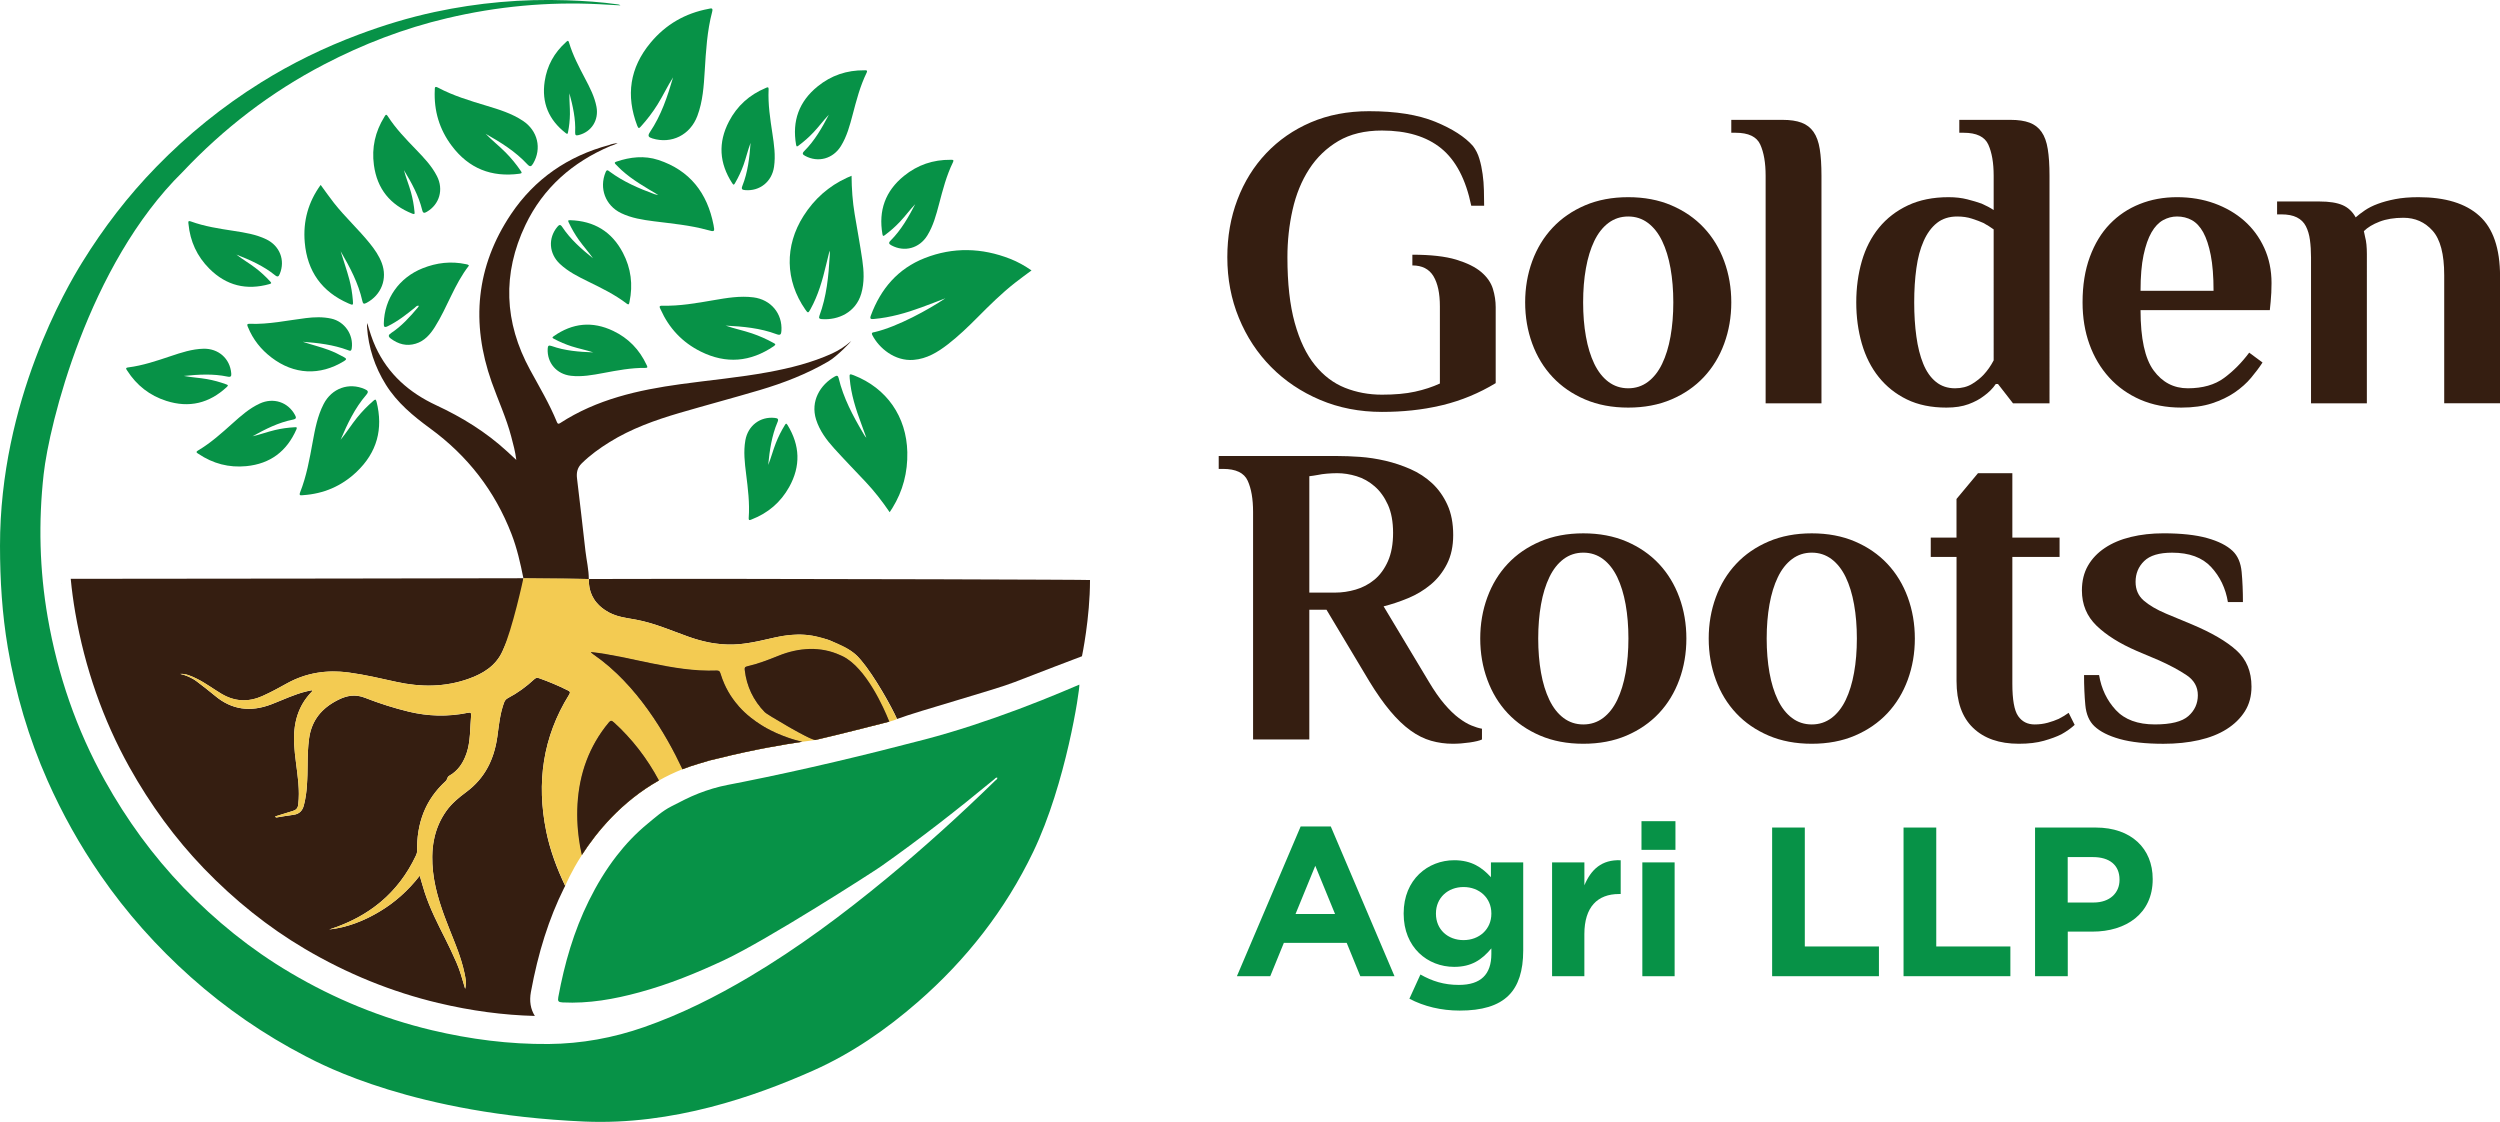<?xml version="1.0" encoding="utf-8"?>
<!-- Generator: Adobe Illustrator 24.1.2, SVG Export Plug-In . SVG Version: 6.00 Build 0)  -->
<svg version="1.1" id="Layer_1" xmlns="http://www.w3.org/2000/svg" xmlns:xlink="http://www.w3.org/1999/xlink" x="0px" y="0px"
	 viewBox="0 0 876.6 393.38" style="enable-background:new 0 0 876.6 393.38;" xml:space="preserve">
<style type="text/css">
	.st0{fill:#079247;}
	.st1{fill:#351E11;}
	.st2{fill:#F3CB52;}
	.st3{fill:none;}
</style>
<g>
	<g>
		<g>
			<path class="st0" d="M362.27,298.72c-9.75,20.29-23.39,37.75-40.36,52.55c-11.19,9.75-23.3,18.13-36.94,24.19
				c-20.28,8.99-49.09,19.15-80.07,17.8c-59.41-2.6-91.65-19.75-97.71-22.89c-14.59-7.57-28.03-16.82-40.3-27.77
				c-11.95-10.67-22.55-22.55-31.66-35.76C28,296.37,21.82,285.31,16.67,273.7c-6.62-14.94-11.21-30.51-13.93-46.62
				c-2-11.81-2.73-23.68-2.74-35.64c-0.03-50.92,23.43-90.75,28.85-99.5c7.45-12.05,16.03-23.25,25.93-33.4
				C65.83,47.19,78.07,37.3,91.52,28.91c10.84-6.76,22.26-12.31,34.24-16.79c8.73-3.27,17.61-5.98,26.72-7.93
				c15.19-3.25,30.57-4.62,46.11-4.09c6.07,0.2,12.13,0.59,18.15,1.45c0.27,0.04,0.55,0.11,0.81,0.34
				c-2.51-0.14-5.01-0.29-7.53-0.42c-17.98-0.9-35.73,0.77-53.25,4.91c-15.11,3.56-29.48,9.09-43.21,16.25
				c-18.66,9.72-35.11,22.38-49.54,37.68c-33.19,32.6-46.8,88.7-48.71,105.96c-1.87,16.82-1.46,33.58,1.43,50.25
				c3.51,20.16,10.05,39.27,20.04,57.19c7.62,13.68,16.74,26.25,27.59,37.54c11.16,11.59,23.58,21.65,37.45,29.84
				c15.53,9.18,32.05,15.96,49.61,20.14c13.46,3.19,27.11,4.96,40.95,4.84c11.47-0.1,22.65-2.14,33.51-5.94
				c12.97-4.54,25.17-10.66,36.96-17.66c17.02-10.12,32.84-21.91,48.09-34.5c13.16-10.87,25.8-22.31,38.02-34.24
				c0.3-0.29,0.79-0.48,0.76-1.05c-0.53-0.15-0.79,0.29-1.09,0.55c-12.85,10.62-25.97,20.87-39.61,30.48
				c-3.01,2.12-39.94,25.83-55.03,32.91c-9.64,4.52-19.47,8.53-29.77,11.32c-8.82,2.4-17.74,4.01-26.96,3.55
				c-1.48-0.08-1.76-0.43-1.49-1.89c2.16-11.71,5.42-23.07,10.72-33.77c2.77-5.6,5.97-10.9,9.74-15.76
				c3.16-4.09,6.73-7.85,10.82-11.22c2.62-2.15,5.2-4.5,8.33-6.09c3.15-1.61,6.26-3.27,9.56-4.55c3.3-1.29,6.69-2.31,10.15-2.98
				c1.88-0.37,3.76-0.73,5.65-1.11c21.36-4.28,42.51-9.33,63.58-14.85c11.18-2.93,22.12-6.61,32.94-10.65
				c11.22-4.19,20.91-8.48,21.21-8.57C378.64,241.78,373.8,274.73,362.27,298.72z"/>
			<path class="st1" d="M206.45,203.03c-0.02,0.01-15.36,0.14-22.9-0.14v-0.01c-0.01-0.04-0.02-0.09-0.03-0.13c0-0.01,0-0.01,0-0.01
				C190.94,202.75,206.35,203,206.45,203.03z"/>
			<path class="st0" d="M331.49,104.59c-2.77,1.06-5.53,2.14-8.32,3.16c-5.43,2-10.96,3.58-16.75,4.1c-1.04,0.09-1.53,0.03-1.07-1.2
				c3.47-9.38,9.49-16.46,18.89-20.15c9.96-3.91,20.04-3.64,30,0.27c2.6,1.02,5.03,2.38,7.45,4.05c-2,1.5-3.97,2.91-5.86,4.4
				c-4.66,3.67-8.87,7.83-13.04,12.03c-3.32,3.34-6.72,6.62-10.45,9.5c-3.56,2.74-7.33,5.06-12.02,5.44
				c-6.63,0.54-12.12-4.19-14.41-8.61c-0.56-1.08,0.26-1.02,0.84-1.15C314.76,114.54,325.74,108.47,331.49,104.59z"/>
			<path class="st0" d="M298.59,61.63c0.04,4.66,0.36,9.07,1.09,13.44c0.89,5.35,1.89,10.68,2.67,16.04
				c0.58,3.95,0.78,7.92-0.36,11.85c-1.9,6.55-8.04,9.37-13.85,8.93c-0.78-0.06-1.15-0.29-0.81-1.2c2.51-6.75,3.2-13.83,3.6-20.95
				c0.03-0.6,0.09-1.19-0.05-1.83c-0.41,1.65-0.83,3.29-1.21,4.94c-1.27,5.39-2.78,10.68-5.48,15.56c-0.79,1.43-0.9,1.45-1.81,0.13
				c-7.1-10.19-7.3-22.34-0.63-32.83c3.79-5.96,8.82-10.45,15.24-13.39C297.42,62.11,297.88,61.93,298.59,61.63z"/>
			<path class="st0" d="M311.95,179.6c-2.62-3.85-5.34-7.34-8.37-10.57c-3.71-3.95-7.5-7.83-11.13-11.85
				c-2.67-2.96-5.05-6.15-6.29-10.05c-2.06-6.5,1.48-12.26,6.56-15.12c0.68-0.38,1.11-0.4,1.34,0.55
				c1.67,7.01,5.02,13.28,8.65,19.42c0.3,0.51,0.59,1.04,1.06,1.5c-0.58-1.6-1.14-3.2-1.74-4.79c-1.94-5.18-3.63-10.42-4.09-15.98
				c-0.13-1.63-0.06-1.7,1.44-1.12c11.57,4.53,18.48,14.52,18.76,26.94c0.16,7.06-1.52,13.59-5.23,19.6
				C312.65,178.55,312.37,178.96,311.95,179.6z"/>
			<path class="st0" d="M119.44,88.1c1,3.31,2.17,6.58,3.06,9.94c0.63,2.36,1.02,4.77,1.22,7.2c0.16,1.85,0.12,1.87-1.53,1.15
				c-9.35-4.08-14.44-11.25-15.33-21.36c-0.66-7.53,1.26-14.24,5.58-20.19c1.56,2.13,3.06,4.29,4.68,6.35
				c3.91,4.97,8.6,9.25,12.56,14.17c1.69,2.1,3.22,4.3,4.18,6.85c2.08,5.51-0.13,11.23-5.34,13.99c-0.92,0.49-1.24,0.37-1.47-0.67
				C125.66,99.24,122.66,93.64,119.44,88.1z"/>
			<path class="st0" d="M230.82,68.37c-4.46-2.67-9.01-5.21-12.89-8.73c-0.7-0.63-1.34-1.33-2.02-1.99
				c-0.49-0.47-0.51-0.72,0.24-0.98c4.84-1.64,9.81-2.19,14.67-0.59c11.05,3.62,17.2,11.6,19.38,22.82c0.47,2.4,0.36,2.44-2.07,1.76
				c-6.17-1.71-12.52-2.26-18.83-3.07c-3.95-0.51-7.89-1.11-11.53-2.87c-5.51-2.66-7.77-8.75-5.4-14.38
				c0.43-1.01,0.84-0.6,1.39-0.18c4.8,3.55,10.2,5.89,15.76,7.93c0.41,0.15,0.86,0.18,1.3,0.27c0.06,0.04,0.11,0.08,0.17,0.13
				C230.95,68.44,230.88,68.41,230.82,68.37z"/>
			<path class="st0" d="M199.66,32.71c-0.07,2.44,0.22,4.88,0.18,7.33c-0.03,2.12-0.25,4.2-0.66,6.27
				c-0.11,0.56-0.16,0.87-0.81,0.36c-5.96-4.64-8.51-10.64-7.38-18.16c0.82-5.49,3.34-10.04,7.46-13.73
				c0.41-0.37,0.78-0.87,1.07,0.12c1.32,4.47,3.5,8.57,5.65,12.67c1.66,3.16,3.31,6.32,3.98,9.87c0.88,4.67-1.73,8.79-6.23,9.92
				c-0.91,0.23-1.3,0.14-1.25-0.97C201.89,41.73,200.87,37.21,199.66,32.71z"/>
			<path class="st0" d="M236.01,27.13c-1.99,3.09-3.53,6.45-5.49,9.58c-1.69,2.7-3.6,5.21-5.74,7.57c-0.58,0.64-0.89,0.99-1.33-0.17
				c-4.05-10.62-2.65-20.34,4.67-29.14c5.34-6.42,12.14-10.32,20.31-11.86c0.82-0.16,1.68-0.51,1.29,0.99
				c-1.79,6.79-2.18,13.76-2.61,20.72c-0.33,5.36-0.67,10.72-2.58,15.81c-2.5,6.7-9.08,9.97-15.77,7.91
				c-1.34-0.41-1.78-0.84-0.86-2.22C231.83,40.48,234.05,33.87,236.01,27.13z"/>
			<path class="st0" d="M170.28,46.91c2.22,2.3,4.75,4.27,7.01,6.55c1.95,1.97,3.69,4.09,5.25,6.37c0.42,0.62,0.66,0.95-0.41,1.09
				c-9.79,1.3-17.73-1.82-23.71-9.77c-4.37-5.8-6.3-12.32-5.97-19.55c0.03-0.73-0.1-1.52,1.1-0.89c5.38,2.87,11.2,4.6,17,6.35
				c4.47,1.35,8.93,2.71,12.86,5.34c5.16,3.46,6.62,9.67,3.54,14.92c-0.62,1.05-1.07,1.34-2.05,0.28
				C180.74,53.11,175.59,49.92,170.28,46.91z"/>
			<path class="st0" d="M119.43,154.2c2.04-2.46,3.71-5.2,5.73-7.7c1.74-2.16,3.65-4.13,5.74-5.94c0.57-0.49,0.87-0.76,1.13,0.28
				c2.4,9.59,0.18,17.82-7.04,24.66c-5.27,4.99-11.54,7.65-18.75,8.13c-0.73,0.05-1.5,0.27-1.01-0.99
				c2.25-5.67,3.31-11.65,4.4-17.61c0.84-4.59,1.69-9.18,3.86-13.38c2.85-5.52,8.87-7.66,14.42-5.2c1.12,0.5,1.45,0.91,0.51,2.01
				C124.41,143.12,121.82,148.59,119.43,154.2z"/>
			<path class="st0" d="M141.63,59.65c0.69,2.62,1.74,5.13,2.47,7.75c0.62,2.26,1.04,4.55,1.25,6.89c0.06,0.63,0.1,0.97-0.75,0.64
				c-7.79-3.09-12.36-8.69-13.49-17.05c-0.83-6.1,0.45-11.73,3.68-16.93c0.33-0.52,0.56-1.17,1.18-0.2
				c2.79,4.35,6.38,8.04,9.95,11.74c2.74,2.85,5.48,5.7,7.3,9.28c2.39,4.69,0.89,9.9-3.56,12.5c-0.89,0.52-1.34,0.55-1.63-0.64
				C146.79,68.57,144.31,64.08,141.63,59.65z"/>
			<path class="st0" d="M82.88,89.26c2.13,1.67,4.49,3.02,6.66,4.67c1.87,1.42,3.58,2.99,5.16,4.72c0.43,0.47,0.67,0.72-0.21,0.96
				c-8.07,2.26-15.1,0.57-21.07-5.39c-4.35-4.35-6.75-9.6-7.33-15.7c-0.06-0.61-0.26-1.27,0.82-0.88c4.86,1.77,9.95,2.53,15.03,3.31
				c3.91,0.6,7.82,1.22,11.43,2.96c4.74,2.29,6.7,7.34,4.74,12.1c-0.39,0.96-0.74,1.25-1.69,0.48
				C92.39,93.23,87.69,91.16,82.88,89.26z"/>
			<path class="st0" d="M88.54,152.98c2.64-0.59,5.19-1.55,7.84-2.18c2.28-0.54,4.59-0.87,6.93-0.99c0.63-0.03,0.98-0.06,0.61,0.78
				c-3.38,7.67-9.14,12.03-17.53,12.86c-6.12,0.6-11.7-0.88-16.79-4.3c-0.51-0.34-1.15-0.6-0.16-1.19c4.45-2.63,8.27-6.08,12.1-9.51
				c2.95-2.64,5.9-5.27,9.54-6.95c4.78-2.21,9.92-0.52,12.36,4.02c0.49,0.91,0.5,1.36-0.7,1.61
				C97.64,148.14,93.06,150.46,88.54,152.98z"/>
			<path class="st0" d="M64.46,131.82c2.66,0.51,5.38,0.63,8.06,1.1c2.31,0.41,4.56,1.02,6.75,1.83c0.6,0.22,0.92,0.33,0.25,0.95
				c-6.14,5.7-13.16,7.43-21.19,4.87c-5.86-1.87-10.4-5.44-13.71-10.59c-0.33-0.52-0.81-1.01,0.32-1.15
				c5.13-0.65,10-2.31,14.87-3.94c3.75-1.26,7.5-2.5,11.51-2.61c5.26-0.14,9.32,3.45,9.76,8.58c0.09,1.03-0.08,1.45-1.28,1.2
				C74.73,130.99,69.6,131.3,64.46,131.82z"/>
			<path class="st0" d="M106.16,119.84c3.04,1.04,6.17,1.77,9.18,2.9c1.82,0.69,3.55,1.53,5.25,2.48c0.91,0.51,1.05,0.79,0.04,1.41
				c-8.46,5.19-17.56,4.76-25.45-1.28c-3.67-2.8-6.46-6.3-8.21-10.59c-0.23-0.57-0.67-1.27,0.58-1.22c6.66,0.26,13.15-1.19,19.7-2
				c2.97-0.37,5.94-0.47,8.9,0.18c4.7,1.04,7.85,5.63,7.19,10.4c-0.16,1.13-0.61,0.94-1.39,0.64
				C116.86,120.86,111.53,120.24,106.16,119.84z"/>
			<path class="st0" d="M254.44,114.17c3.01,1.07,6.16,1.69,9.2,2.72c2.62,0.89,5.13,2,7.55,3.34c0.66,0.36,1.01,0.55,0.12,1.16
				c-8.17,5.55-16.67,6.31-25.58,1.89c-6.5-3.23-11.15-8.2-14.1-14.8c-0.3-0.66-0.77-1.32,0.58-1.29c6.1,0.16,12.07-0.91,18.05-1.94
				c4.6-0.79,9.2-1.58,13.89-0.99c6.16,0.78,10.25,5.69,9.85,11.75c-0.08,1.22-0.35,1.68-1.71,1.17
				C266.57,115.03,260.54,114.48,254.44,114.17z"/>
			<path class="st0" d="M263.18,50.1c-0.96,2.53-1.55,5.19-2.47,7.75c-0.8,2.21-1.79,4.31-2.97,6.34c-0.32,0.55-0.48,0.85-0.98,0.08
				c-4.56-7.03-5.05-14.24-1.14-21.71c2.85-5.45,7.15-9.31,12.8-11.68c0.57-0.24,1.13-0.63,1.08,0.52
				c-0.24,5.17,0.55,10.25,1.32,15.33c0.59,3.91,1.17,7.82,0.58,11.79c-0.77,5.21-5,8.58-10.14,8.14c-1.03-0.09-1.41-0.33-0.96-1.47
				C262.23,60.35,262.81,55.25,263.18,50.1z"/>
			<path class="st0" d="M207.92,90.56c-1.54-2.23-3.39-4.23-4.96-6.45c-1.36-1.91-2.52-3.93-3.52-6.05
				c-0.27-0.58-0.42-0.88,0.49-0.85c8.37,0.26,14.58,3.97,18.49,11.44c2.85,5.45,3.57,11.18,2.31,17.18
				c-0.13,0.6-0.13,1.29-1.04,0.59c-4.11-3.14-8.74-5.39-13.35-7.65c-3.55-1.74-7.1-3.49-10.02-6.24c-3.84-3.6-4.2-9-0.91-12.97
				c0.66-0.8,1.08-0.97,1.75,0.05C200.03,83.94,203.89,87.32,207.92,90.56z"/>
			<path class="st0" d="M290.63,40.22c-1.88,1.95-3.47,4.16-5.34,6.14c-1.61,1.71-3.35,3.25-5.23,4.65
				c-0.51,0.38-0.78,0.59-0.93-0.31c-1.41-8.26,1-15.08,7.55-20.39c4.78-3.88,10.25-5.72,16.38-5.66c0.62,0.01,1.29-0.13,0.79,0.9
				c-2.27,4.65-3.55,9.63-4.86,14.6c-1.01,3.82-2.02,7.65-4.13,11.06c-2.77,4.48-7.99,5.9-12.53,3.46c-0.91-0.49-1.17-0.86-0.3-1.73
				C285.7,49.27,288.24,44.81,290.63,40.22z"/>
			<path class="st0" d="M320.91,71.6c-1.88,1.95-3.47,4.16-5.34,6.14c-1.61,1.71-3.35,3.25-5.23,4.65
				c-0.51,0.38-0.78,0.59-0.93-0.31c-1.41-8.26,1-15.08,7.55-20.39c4.78-3.88,10.25-5.72,16.38-5.66c0.62,0.01,1.29-0.13,0.79,0.9
				c-2.27,4.65-3.55,9.63-4.86,14.6c-1.01,3.82-2.02,7.65-4.13,11.06c-2.77,4.48-7.99,5.9-12.53,3.46c-0.91-0.49-1.17-0.86-0.3-1.73
				C315.98,80.65,318.52,76.19,320.91,71.6z"/>
			<path class="st0" d="M269.36,163.04c1.02-2.51,1.68-5.15,2.68-7.68c0.86-2.18,1.9-4.26,3.13-6.26c0.33-0.54,0.51-0.84,0.98-0.06
				c4.37,7.15,4.67,14.37,0.56,21.74c-3,5.37-7.39,9.11-13.11,11.34c-0.57,0.22-1.15,0.6-1.07-0.55c0.38-5.16-0.28-10.26-0.91-15.36
				c-0.49-3.92-0.96-7.85-0.27-11.8c0.91-5.19,5.23-8.45,10.35-7.87c1.03,0.12,1.4,0.37,0.92,1.49
				C270.58,152.81,269.87,157.9,269.36,163.04z"/>
			<path class="st0" d="M208.01,123.56c-2.47-0.83-5.05-1.31-7.54-2.11c-2.15-0.69-4.21-1.57-6.2-2.63
				c-0.54-0.29-0.83-0.44-0.11-0.94c6.6-4.63,13.53-5.35,20.86-1.85c5.35,2.56,9.2,6.56,11.69,11.91c0.25,0.54,0.64,1.07-0.46,1.06
				c-4.98-0.05-9.84,0.89-14.71,1.8c-3.74,0.7-7.49,1.4-11.32,0.97c-5.04-0.56-8.43-4.52-8.18-9.47c0.05-1,0.27-1.37,1.38-0.97
				C198.11,123,203.04,123.38,208.01,123.56z"/>
			<path class="st0" d="M146.9,107.25c-0.71-0.23-1.04,0.3-1.44,0.63c-2.98,2.41-5.98,4.78-9.45,6.48
				c-1.25,0.61-1.46,0.27-1.43-0.99c0.19-8.65,5.36-16.01,13.6-19.3c4.94-1.97,9.99-2.56,15.21-1.44c0.34,0.07,0.7,0.08,1.05,0.49
				c-5.11,6.53-7.57,14.58-11.97,21.55c-1.64,2.6-3.63,4.91-6.73,5.84c-3.2,0.97-6.06,0.17-8.7-1.78c-1.06-0.78-0.86-1.33,0.11-1.96
				c3.66-2.4,6.55-5.62,9.35-8.93C146.65,107.66,146.76,107.45,146.9,107.25z"/>
			<path class="st1" d="M290.45,126.74c-7.56,4.41-15.67,7.55-24.03,10.03c-9.38,2.78-18.85,5.3-28.25,8.05
				c-8.5,2.5-16.83,5.48-24.42,10.19c-3.52,2.18-6.85,4.58-9.81,7.5c-1.48,1.47-1.86,3.18-1.62,5.18c1.01,8.5,2.01,17,2.96,25.51
				c0.36,3.15,1.2,6.65,1.17,9.83c-0.1-0.03-15.51-0.28-22.93-0.29c-1.05-5.27-2.23-10.49-4.18-15.53
				c-5.85-15.12-15.38-27.39-28.46-36.95c-5.97-4.37-11.63-9.03-15.61-15.43c-3.86-6.21-6.08-12.93-6.58-20.22
				c-0.03-0.44,0-0.89,0.07-1.35c0.83,2.85,1.69,5.69,2.94,8.39c4.42,9.59,11.83,16.06,21.26,20.45c9.03,4.2,17.43,9.37,24.79,16.13
				c1.01,0.94,2.03,1.87,3.29,3.04c-0.37-2.98-1.09-5.54-1.76-8.1c-1.72-6.61-4.62-12.81-6.89-19.22
				c-7.32-20.72-5.5-40.53,6.8-58.87c8.28-12.34,19.96-20.36,34.38-24.22c1.01-0.46,2.12-0.54,3-0.72c-0.68,0.47-1.65,0.77-2.6,1.1
				c-13.24,5.63-23.5,14.62-29.72,27.62c-8.18,17.11-7.47,34.16,1.61,50.82c3.28,6.02,6.8,11.92,9.4,18.29
				c0.27,0.65,0.5,0.81,1.16,0.38c12.84-8.34,27.32-11.59,42.2-13.64c10.24-1.42,20.56-2.33,30.74-4.21
				c7.69-1.42,15.25-3.3,22.4-6.55c2.47-1.12,4.69-2.6,6.72-4.38C298.56,119.65,293.59,124.91,290.45,126.74z"/>
			<polygon class="st0" points="21.69,204.47 21.68,204.44 21.57,204.46 			"/>
			<g>
				<path class="st1" d="M311.82,253.04c0,0-17.8,4.58-25.83,6.41c-0.04,0.03-0.11,0.04-0.19,0.03c-0.25-0.02-0.67-0.15-1.23-0.38
					l-0.01-0.01c-0.15-0.06-0.31-0.13-0.47-0.2c-0.28-0.13-0.59-0.27-0.91-0.42c-0.06-0.03-0.13-0.06-0.19-0.1
					c-0.29-0.15-0.6-0.3-0.92-0.46c-0.59-0.3-1.23-0.63-1.88-0.99c-0.44-0.24-0.88-0.48-1.33-0.73h-0.01
					c-0.75-0.42-1.53-0.86-2.29-1.29c-2.04-1.17-4.05-2.37-5.6-3.31c-0.19-0.13-0.38-0.24-0.56-0.34c-1.24-0.77-2.09-1.33-2.25-1.51
					c-4.01-4.14-6.37-9.07-7.03-14.8c-0.08-0.63-0.06-1.11,0.76-1.29c3.85-0.87,7.52-2.3,11.15-3.76
					c7.02-2.84,14.71-3.36,21.61-0.18c0.27,0.11,0.55,0.23,0.82,0.37c8.36,4.06,14.69,18.77,16.08,22.23
					c0.1,0.23,0.17,0.4,0.22,0.53c0.02,0.05,0.04,0.11,0.06,0.16C311.81,253.02,311.82,253.04,311.82,253.04z"/>
				<path class="st1" d="M199.02,242.04c-3.25-1.62-6.59-3.03-10.01-4.24c-0.71-0.24-1.16-0.11-1.7,0.39
					c-2.78,2.58-5.83,4.81-9.2,6.58c-0.73,0.38-1.11,0.88-1.38,1.62c-1.44,3.86-1.78,7.94-2.35,11.98
					c-1.12,7.88-4.34,14.49-10.88,19.33c-2.58,1.92-5.11,3.99-7.01,6.66c-4.59,6.46-5.49,13.75-4.64,21.38
					c0.8,7.14,3.25,13.82,5.88,20.43c1.97,4.94,4.05,9.84,5.14,15.08c0.35,1.68,0.75,3.39,0.23,5.47c-0.99-3.33-1.79-6.38-3.06-9.24
					c-1.26-2.86-2.59-5.7-4-8.49c-2.65-5.24-5.3-10.48-7.13-16.07c-0.61-1.87-1.12-3.77-1.74-5.86c-4.03,5.2-8.72,9.38-14.2,12.64
					c-5.45,3.24-11.24,5.51-17.54,6.22c13.75-4.38,24.15-12.66,30.38-25.87c0.26-0.54,0.45-1.07,0.44-1.7
					c-0.15-9.59,2.82-17.9,10.03-24.45c0.62-0.56,0.48-1.45,1.2-1.85c3.17-1.78,5-4.63,6.12-7.94c1.43-4.26,1.18-8.75,1.58-13.15
					c0.09-1.05-0.13-1.23-1.19-1.01c-6.93,1.42-13.84,1.25-20.73-0.42c-5.18-1.26-10.25-2.88-15.19-4.82
					c-3.5-1.37-6.4-0.87-9.59,0.74c-5.68,2.86-9.22,7.12-10.1,13.47c-0.44,3.12-0.5,6.24-0.53,9.38c-0.05,4.73-0.1,9.46-1.31,14.09
					c-0.49,1.89-1.58,3.03-3.55,3.31c-1.96,0.27-3.93,0.58-5.88,0.92c-0.33,0.07-0.45-0.02-0.63-0.33c2.08-0.65,4.13-1.31,6.2-1.92
					c1.12-0.33,1.73-0.96,1.89-2.18c0.31-2.59,0.27-5.17,0.04-7.76c-0.39-4.55-1.25-9.07-1.47-13.64
					c-0.34-6.9,1.21-13.14,6.18-18.23c0.12-0.12,0.28-0.27,0.05-0.53c-0.54,0.12-1.12,0.23-1.7,0.36
					c-4.38,1.01-8.41,3.02-12.59,4.61c-7.16,2.72-13.73,1.99-19.7-3.03c-2.06-1.73-4.2-3.36-6.33-4.98
					c-1.87-1.42-4.02-2.26-5.83-2.67c1.84-0.17,3.87,0.73,5.88,1.73c3.04,1.5,5.73,3.57,8.65,5.3c4.6,2.7,9.27,2.91,14.13,0.78
					c3.06-1.34,5.96-2.97,8.88-4.58c6.76-3.7,13.94-4.74,21.51-3.73c5.69,0.75,11.25,2.1,16.83,3.31c8.5,1.85,16.9,1.85,25.16-1.09
					c5.12-1.81,9.64-4.59,11.94-9.71c3.57-7.99,7.25-16.6,7.32-25.58c0.03,0-120.39,0.23-158.72,0.21c0.38,4,0.92,7.97,1.6,11.9
					c3.37,19.38,9.74,37.57,18.95,54.09c7.38,13.23,16.15,25.18,26.1,35.51c10.8,11.22,22.7,20.72,35.36,28.2
					c14.83,8.76,30.61,15.17,46.9,19.04c11.54,2.75,22.9,4.26,33.83,4.53c-1.51-2.38-1.97-5.2-1.38-8.4
					c2.55-13.89,6.34-25.78,11.57-36.34c0.14-0.29,0.29-0.58,0.45-0.87c-2.96-6.14-5.32-12.49-6.67-19.2
					c-3.43-16.95-1.2-32.96,8.01-47.78C200.1,242.71,199.86,242.45,199.02,242.04z"/>
				<path class="st1" d="M231.06,273.65c-13.14,7.41-21.91,18.16-27.05,26.16c-0.01-0.02-0.02-0.04-0.02-0.06
					c-0.01-0.06-0.03-0.13-0.04-0.19c-0.01-0.02-0.01-0.05-0.01-0.08c-0.39-1.68-0.7-3.38-0.92-5.09c-0.03-0.13-0.04-0.25-0.05-0.38
					c-0.06-0.49-0.13-0.99-0.18-1.47c-0.06-0.51-0.12-1.02-0.16-1.54c-0.03-0.32-0.06-0.66-0.08-0.99
					c-0.03-0.32-0.05-0.66-0.06-0.98c-0.04-0.54-0.06-1.08-0.08-1.62c-0.02-0.58-0.03-1.16-0.03-1.74c0-1.25,0.03-2.51,0.11-3.76
					c0.63-10.62,4.05-20.22,10.88-28.5c0.7-0.84,1.05-0.91,1.91-0.13C221.76,259.18,226.97,266,231.06,273.65z"/>
				<path class="st1" d="M382.2,203.38c0,13.36-2.82,26.73-2.82,26.73s-17.88,6.78-23.57,9.04c-6.75,2.68-33.35,10.02-41.29,12.96
					c-1.82-4.24-7.94-15.15-12.69-20.69c-0.05-0.07-0.11-0.13-0.17-0.2c-0.34-0.4-0.67-0.77-1-1.1c-2.55-2.59-6.03-3.75-9.28-5.38
					c-1.16-0.58-2.65-0.8-3.83-1.16c-0.57-0.18-1.15-0.33-1.72-0.45c-0.32-0.08-0.64-0.14-0.95-0.2c-0.6-0.1-1.2-0.19-1.8-0.26
					c-0.31-0.03-0.61-0.06-0.92-0.08c-3.45-0.24-6.96,0.19-10.49,0.96c-1.02,0.22-2.04,0.45-3.06,0.68
					c-1.01,0.23-2.03,0.46-3.05,0.67c-1.47,0.3-2.95,0.57-4.44,0.77c-0.12,0.02-0.24,0.04-0.37,0.05c-0.46,0.06-0.92,0.11-1.38,0.15
					c-2.9,0.27-5.73,0.17-8.52-0.22c-0.55-0.07-1.09-0.16-1.63-0.26c-0.2-0.03-0.4-0.07-0.6-0.11c-0.61-0.12-1.22-0.25-1.83-0.4
					c-0.52-0.12-1.05-0.26-1.57-0.4c-0.15-0.04-0.3-0.09-0.45-0.13c-0.46-0.13-0.93-0.27-1.39-0.42c-0.68-0.21-1.35-0.44-2.02-0.68
					c-6.03-2.16-11.92-4.75-18.27-5.94c-3.28-0.62-6.61-0.94-9.61-2.57c-1.74-0.95-3.17-2.08-4.28-3.41
					c-0.35-0.4-0.65-0.82-0.93-1.26c-1.04-1.65-1.66-3.55-1.79-5.74c-0.03-0.43-0.04-0.86-0.03-1.3
					c-0.05-0.02,30.74-0.06,46.07-0.06C282.98,202.96,382.19,203.24,382.2,203.38z"/>
				<path class="st1" d="M257.81,264.64c0.12-0.02,0.24-0.05,0.37-0.08c-0.11,0.03-0.22,0.05-0.32,0.08H257.81z"/>
				<path class="st1" d="M280.66,259.92c0.28,0.06,0.49,0.12,0.66,0.17c-6.02,0.89-17.14,2.74-29.02,5.73
					c-2.26,0.47-4.56,1.09-6.86,1.84c-0.09,0.02-0.18,0.05-0.27,0.08c-2.04,0.59-4,1.26-5.89,2c-5.81-12.38-16-29.74-31.1-40.18
					c-0.28-0.2-0.55-0.42-0.83-0.63c-0.06-0.05-0.06-0.18-0.11-0.32c7.1,0.8,13.99,2.48,20.96,3.91c7.6,1.56,15.25,2.88,23.06,2.58
					c0.87-0.03,1.15,0.26,1.4,1.08c0.17,0.58,0.37,1.14,0.57,1.69c0.01,0.05,0.03,0.1,0.05,0.15c0.16,0.45,0.34,0.89,0.54,1.32
					c0.04,0.14,0.11,0.28,0.17,0.42c0.18,0.43,0.39,0.85,0.59,1.26c0.25,0.51,0.51,0.99,0.78,1.46c0.27,0.47,0.55,0.94,0.84,1.39
					c0.28,0.44,0.58,0.87,0.88,1.29c0,0.01,0.01,0.01,0.02,0.02c0.28,0.4,0.58,0.78,0.88,1.16c0.39,0.49,0.8,0.98,1.2,1.43
					c0.29,0.32,0.58,0.63,0.88,0.94c0.17,0.18,0.34,0.35,0.53,0.53c0.17,0.17,0.35,0.34,0.54,0.52c0.31,0.3,0.62,0.58,0.95,0.86
					c0.04,0.04,0.09,0.08,0.14,0.12c0.34,0.3,0.7,0.6,1.06,0.88c0.01,0.01,0.02,0.02,0.04,0.03c0.59,0.47,1.19,0.92,1.8,1.34
					c0.92,0.65,1.86,1.24,2.77,1.79c0.31,0.18,0.62,0.35,0.92,0.53c1,0.55,1.98,1.04,2.92,1.47c0.18,0.09,0.37,0.17,0.54,0.25
					c1.42,0.63,2.75,1.14,3.94,1.56c0.15,0.05,0.3,0.11,0.44,0.15c0.15,0.05,0.3,0.11,0.44,0.15c0.33,0.11,0.65,0.2,0.95,0.3
					c0.2,0.06,0.41,0.13,0.6,0.18c0.48,0.14,0.9,0.26,1.28,0.35c0.1,0.03,0.18,0.05,0.27,0.08
					C280.37,259.84,280.52,259.88,280.66,259.92z"/>
			</g>
			<g>
				<path class="st2" d="M311.82,253.04c0,0-17.8,4.58-25.83,6.41c-0.04,0.03-0.11,0.04-0.19,0.03c-0.25-0.02-0.67-0.15-1.23-0.38
					l-0.01-0.01c-0.15-0.06-0.31-0.13-0.47-0.2c-0.28-0.13-0.59-0.27-0.91-0.42c-0.06-0.03-0.13-0.06-0.19-0.1
					c-0.29-0.15-0.6-0.3-0.92-0.46c-0.59-0.3-1.23-0.63-1.88-0.99c-0.44-0.24-0.88-0.48-1.33-0.73h-0.01
					c-0.75-0.42-1.53-0.86-2.29-1.29c-2.04-1.17-4.05-2.37-5.6-3.31c-0.19-0.13-0.38-0.24-0.56-0.34c-1.24-0.77-2.09-1.33-2.25-1.51
					c-4.01-4.14-6.37-9.07-7.03-14.8c-0.08-0.63-0.06-1.11,0.76-1.29c3.85-0.87,7.52-2.3,11.15-3.76
					c7.02-2.84,14.71-3.36,21.61-0.18c0.27,0.11,0.55,0.23,0.82,0.37c8.36,4.06,14.69,18.77,16.08,22.23
					c0.1,0.23,0.17,0.4,0.22,0.53c0.02,0.05,0.04,0.11,0.06,0.16C311.81,253.02,311.82,253.04,311.82,253.04z"/>
				<path class="st2" d="M231.06,273.65c-13.14,7.41-21.91,18.16-27.05,26.16c-0.01-0.02-0.02-0.04-0.02-0.06
					c-0.01-0.06-0.03-0.13-0.04-0.19c-0.01-0.02-0.01-0.05-0.01-0.08c-0.39-1.68-0.7-3.38-0.92-5.09c-0.03-0.13-0.04-0.25-0.05-0.38
					c-0.06-0.49-0.13-0.99-0.18-1.47c-0.06-0.51-0.12-1.02-0.16-1.54c-0.03-0.32-0.06-0.66-0.08-0.99
					c-0.03-0.32-0.05-0.66-0.06-0.98c-0.04-0.54-0.06-1.08-0.08-1.62c-0.02-0.58-0.03-1.16-0.03-1.74c0-1.25,0.03-2.51,0.11-3.76
					c0.63-10.62,4.05-20.22,10.88-28.5c0.7-0.84,1.05-0.91,1.91-0.13C221.76,259.18,226.97,266,231.06,273.65z"/>
				<path class="st2" d="M314.52,252.11c-0.82,0.41-1.77,0.69-2.7,0.92c0,0,0,0-0.01,0c0-0.01-0.01-0.02-0.01-0.04v-0.01
					c-0.02-0.05-0.04-0.11-0.06-0.16c-0.02-0.07-0.05-0.13-0.09-0.22v-0.01c-0.03-0.06-0.05-0.14-0.08-0.21
					c-0.01-0.02-0.02-0.05-0.05-0.08c-0.1-0.26-0.24-0.58-0.4-0.96c-1.9-4.36-6.38-13.71-12.1-18.81c-0.23-0.2-0.45-0.39-0.68-0.58
					c-0.69-0.56-1.4-1.05-2.12-1.47c-0.25-0.15-0.51-0.29-0.77-0.42c-0.13-0.07-0.27-0.13-0.41-0.19c0,0-0.01,0.01-0.01,0
					c-0.13-0.06-0.27-0.12-0.4-0.17c-1.22-0.56-2.46-1-3.72-1.34c-2.11-0.56-4.26-0.83-6.42-0.83c-0.48,0-0.96,0.01-1.44,0.04
					c-0.01,0-0.01,0-0.01,0c-0.48,0.03-0.96,0.07-1.44,0.12c-0.01,0-0.01,0-0.01,0c-0.49,0.05-0.97,0.11-1.44,0.19
					c-0.31,0.05-0.61,0.1-0.92,0.16c-0.37,0.07-0.73,0.14-1.09,0.23c-0.57,0.13-1.15,0.28-1.72,0.44c-0.2,0.05-0.4,0.11-0.6,0.18
					c-0.94,0.29-1.88,0.62-2.81,1c-0.91,0.36-1.82,0.73-2.74,1.08c-0.91,0.35-1.83,0.69-2.75,1.01c-0.46,0.17-0.93,0.33-1.4,0.48
					c-0.93,0.3-1.87,0.58-2.82,0.84c-0.48,0.12-0.96,0.24-1.44,0.35c-0.48,0.1-0.68,0.3-0.76,0.58c-0.05,0.2-0.03,0.44,0,0.71
					c0.3,2.51,0.91,4.86,1.84,7.06c0.4,0.95,0.86,1.86,1.38,2.75c0.35,0.59,0.72,1.16,1.11,1.73c0.79,1.13,1.69,2.22,2.7,3.25
					c0.1,0.11,0.47,0.37,1.03,0.74c0.34,0.22,0.75,0.48,1.21,0.77h0.01c0.18,0.11,0.37,0.21,0.56,0.34c1.55,0.95,3.56,2.14,5.6,3.31
					c0.38,0.22,0.76,0.44,1.14,0.66c0.39,0.22,0.77,0.43,1.15,0.64h0.01c0.45,0.25,0.89,0.5,1.33,0.73h0.01
					c0.65,0.35,1.28,0.68,1.87,0.99c0.05,0.03,0.11,0.05,0.16,0.08c0.27,0.14,0.53,0.26,0.77,0.38c0.06,0.04,0.13,0.07,0.19,0.1
					c0.16,0.08,0.32,0.15,0.48,0.22c0.15,0.07,0.3,0.14,0.44,0.19c0.08,0.05,0.16,0.08,0.24,0.12c0.08,0.03,0.15,0.06,0.23,0.09
					l0.02,0.01c0.06,0.03,0.12,0.05,0.18,0.08c0.1,0.04,0.19,0.07,0.28,0.1c0.24,0.07,0.62,0.13,0.76,0.2
					c-0.73,0.09-2.54,0.32-4.46,0.61c0,0-0.01,0-0.02,0c-0.08-0.02-0.18-0.05-0.28-0.08c-0.01,0.01-0.01,0-0.01,0
					c-0.11-0.03-0.23-0.06-0.37-0.09c-0.14-0.05-0.29-0.09-0.46-0.13h-0.01c-0.09-0.02-0.16-0.05-0.26-0.08
					c-0.09-0.02-0.19-0.05-0.29-0.07c-0.3-0.08-0.63-0.17-1-0.28c-0.09-0.02-0.19-0.05-0.29-0.09c-0.1-0.03-0.2-0.06-0.3-0.1
					c-0.15-0.04-0.31-0.09-0.46-0.14h-0.01c-0.16-0.05-0.32-0.11-0.48-0.16c-0.14-0.04-0.29-0.09-0.44-0.15
					c-0.14-0.04-0.29-0.09-0.44-0.15c-1.18-0.42-2.52-0.92-3.94-1.56c-0.17-0.07-0.35-0.16-0.53-0.24h-0.01
					c-0.95-0.43-1.92-0.93-2.92-1.48c-0.3-0.17-0.61-0.34-0.92-0.52h-0.01c-0.77-0.47-1.57-0.96-2.35-1.5
					c-0.14-0.1-0.28-0.19-0.42-0.29c-0.6-0.42-1.2-0.87-1.79-1.34h-0.01c-0.02-0.01-0.03-0.02-0.04-0.03v-0.01
					c-0.36-0.28-0.72-0.58-1.06-0.88c-0.06-0.04-0.1-0.07-0.14-0.12c-0.32-0.28-0.64-0.57-0.95-0.86c-0.18-0.17-0.36-0.34-0.54-0.51
					c-0.18-0.17-0.35-0.35-0.52-0.53c-0.3-0.3-0.59-0.61-0.88-0.94c-0.41-0.45-0.81-0.92-1.21-1.42v-0.01
					c-0.3-0.37-0.59-0.76-0.88-1.16c-0.01-0.01-0.02-0.01-0.02-0.02c-0.3-0.42-0.59-0.85-0.88-1.29c-0.29-0.45-0.57-0.91-0.84-1.39
					c-0.27-0.47-0.53-0.94-0.79-1.45v-0.01c-0.2-0.41-0.41-0.82-0.59-1.25c-0.04-0.07-0.07-0.15-0.09-0.22
					c-0.03-0.07-0.06-0.14-0.08-0.21c-0.19-0.43-0.38-0.86-0.54-1.31v-0.01c-0.02-0.05-0.04-0.1-0.05-0.15
					c-0.21-0.55-0.4-1.11-0.57-1.69c-0.12-0.39-0.25-0.66-0.45-0.82c-0.21-0.19-0.5-0.27-0.96-0.25c-7.8,0.3-15.45-1.02-23.05-2.58
					c-1.74-0.36-3.48-0.73-5.22-1.1c-5.21-1.12-10.42-2.22-15.73-2.82v0.01c0.03,0.1,0.04,0.2,0.06,0.26c0,0.02,0.02,0.04,0.04,0.05
					c0.28,0.22,0.55,0.43,0.83,0.64c3.31,2.28,6.38,4.9,9.21,7.73c8.51,8.46,14.96,18.78,19.5,27.6c0.87,1.68,1.66,3.3,2.39,4.84
					l-0.01,0.01c-2.9,1.15-5.62,2.46-8.19,3.91c-2.56-4.78-5.55-9.24-9.03-13.35v-0.01c-0.69-0.82-1.4-1.62-2.14-2.41
					c-0.73-0.79-1.49-1.57-2.25-2.34c-0.38-0.38-0.77-0.76-1.17-1.14c0,0,0,0.01-0.01,0c-0.39-0.39-0.79-0.75-1.19-1.12
					c-0.3-0.28-0.54-0.44-0.76-0.51c-0.16-0.04-0.3-0.04-0.43,0.01c-0.08,0.03-0.15,0.07-0.23,0.13c-0.04,0.02-0.08,0.06-0.12,0.1
					c-0.11,0.11-0.24,0.24-0.38,0.41c-0.52,0.63-1.01,1.26-1.49,1.9c-0.23,0.3-0.46,0.62-0.67,0.93c-0.15,0.2-0.29,0.4-0.43,0.61
					c-0.31,0.44-0.6,0.89-0.89,1.34c0,0.01-0.01,0.01-0.01,0.01c-0.34,0.55-0.68,1.1-1,1.65c0,0.01,0,0.01-0.01,0.01
					c-0.27,0.47-0.53,0.95-0.78,1.43c-0.09,0.15-0.17,0.31-0.25,0.47c-0.55,1.06-1.06,2.14-1.52,3.24c0,0,0,0.01-0.01,0.01
					c-0.22,0.51-0.42,1.03-0.62,1.56c-0.33,0.84-0.63,1.7-0.89,2.57c-0.28,0.86-0.53,1.73-0.75,2.62
					c-0.84,3.26-1.35,6.64-1.56,10.14c-0.08,1.26-0.11,2.52-0.11,3.77c0,0.38,0,0.76,0.02,1.14c0.01,0.2,0.01,0.39,0.02,0.59
					c0.01,0.55,0.03,1.09,0.07,1.63c0.01,0.24,0.02,0.49,0.05,0.74c0,0.08,0.01,0.16,0.02,0.24c0.01,0.33,0.04,0.66,0.07,0.99
					c0.04,0.52,0.09,1.03,0.16,1.54c0.02,0.24,0.06,0.48,0.09,0.73c0.03,0.24,0.07,0.49,0.1,0.74c0.01,0.13,0.02,0.24,0.05,0.37
					c0.25,1.7,0.55,3.38,0.92,5.06v0.04c0,0.02,0,0.04,0.02,0.06c0.01,0.07,0.03,0.13,0.04,0.2c0,0.02,0.01,0.04,0.02,0.06
					c-0.01,0-0.01,0.01-0.01,0.01c-3.87,6.05-5.71,10.51-5.82,10.79l-0.01,0.01c-2.59-5.5-5.01-11.83-6.38-17.87
					c-0.1-0.44-0.2-0.89-0.29-1.32c0-0.01,0-0.01,0-0.02c-3.43-16.93-1.19-32.96,8.01-47.77c0.4-0.63,0.41-0.96,0.11-1.23
					c-0.13-0.13-0.34-0.25-0.61-0.38c-3.25-1.62-6.59-3.03-10.01-4.23c-0.71-0.25-1.15-0.11-1.7,0.38c-2.78,2.58-5.83,4.81-9.2,6.58
					c-0.73,0.39-1.11,0.89-1.38,1.63c-0.09,0.24-0.18,0.48-0.26,0.73c-0.24,0.73-0.45,1.46-0.64,2.21
					c-0.12,0.49-0.23,0.99-0.33,1.49c-0.3,1.49-0.52,3.01-0.72,4.52c-0.14,1.01-0.26,2.02-0.41,3.03c-0.42,2.96-1.13,5.73-2.21,8.3
					c-0.35,0.86-0.75,1.69-1.19,2.5c-1.76,3.25-4.2,6.11-7.47,8.53c-1.62,1.2-3.22,2.46-4.65,3.89c-0.57,0.57-1.11,1.16-1.62,1.79
					c0,0.01-0.01,0.01-0.01,0.01c-0.25,0.32-0.5,0.64-0.73,0.97c-4.07,5.75-5.25,12.15-4.86,18.87c0.04,0.83,0.12,1.67,0.21,2.51
					c0.55,4.91,1.88,9.6,3.52,14.2c0.3,0.84,0.61,1.67,0.92,2.5c0,0.01,0,0.01,0,0.01c0.48,1.25,0.97,2.49,1.46,3.72
					c0.74,1.85,1.49,3.7,2.2,5.56c0,0.01,0,0.01,0,0.01c1.19,3.1,2.26,6.24,2.94,9.52c0.03,0.14,0.06,0.27,0.08,0.41
					c0.09,0.41,0.17,0.83,0.24,1.25c0.19,1.17,0.26,2.4-0.1,3.8c-0.62-2.08-1.16-4.05-1.79-5.94c-0.25-0.75-0.52-1.48-0.81-2.21
					c-0.14-0.37-0.3-0.73-0.46-1.09c-0.32-0.71-0.63-1.43-0.96-2.14c-0.97-2.14-1.98-4.26-3.03-6.35c-0.33-0.65-0.66-1.3-1-1.96
					c-0.32-0.65-0.65-1.31-0.98-1.98c-0.65-1.31-1.28-2.63-1.9-3.95c0.01-0.01,0.01-0.01,0-0.01c-1.22-2.67-2.33-5.38-3.25-8.17
					c-0.46-1.41-0.86-2.82-1.3-4.32c0,0,0,0,0-0.01c-0.14-0.5-0.29-1.01-0.44-1.53l-0.01,0.01c-2.02,2.59-4.2,4.94-6.56,7.04
					c-0.59,0.52-1.19,1.03-1.8,1.53c-1.84,1.49-3.79,2.84-5.84,4.06c-0.34,0.2-0.69,0.4-1.03,0.6c-2.06,1.16-4.16,2.19-6.32,3.04
					c-0.73,0.29-1.46,0.55-2.19,0.8c-1.01,0.34-2.03,0.64-3.07,0.89c-0.17,0.04-0.33,0.08-0.5,0.13c-1.44,0.33-2.91,0.59-4.4,0.76
					h-0.03c0.43-0.14,0.86-0.28,1.28-0.42c3.39-1.16,6.56-2.57,9.51-4.23c2.95-1.66,5.67-3.59,8.16-5.78
					c4.66-4.14,8.5-9.25,11.43-15.44c0.14-0.3,0.26-0.59,0.33-0.89c0.08-0.25,0.11-0.52,0.11-0.81c-0.03-1.7,0.04-3.37,0.21-4.99
					c0.28-2.5,0.8-4.89,1.59-7.18c0.18-0.5,0.36-1,0.56-1.49c0.11-0.25,0.22-0.5,0.33-0.76c0.21-0.49,0.44-0.97,0.68-1.44
					c1.61-3.12,3.8-5.99,6.65-8.59c0.35-0.31,0.46-0.74,0.62-1.12c0.03-0.08,0.07-0.16,0.11-0.24c0.04-0.07,0.08-0.13,0.13-0.19
					c0.03-0.05,0.07-0.09,0.11-0.13c0.06-0.06,0.14-0.12,0.23-0.17c0.4-0.22,0.77-0.47,1.13-0.72c0.53-0.39,1.02-0.8,1.47-1.25
					c1.64-1.64,2.75-3.7,3.52-5.97l0.01-0.01c0.62-1.83,0.92-3.71,1.09-5.61c0.04-0.33,0.07-0.67,0.09-1.01
					c0.08-1.04,0.13-2.09,0.18-3.13c0-0.05,0-0.11,0.01-0.17c0.05-1.08,0.11-2.16,0.21-3.23c0.04-0.47,0.01-0.77-0.12-0.92
					c-0.02-0.04-0.05-0.07-0.08-0.08c-0.18-0.13-0.5-0.12-1-0.01c-0.73,0.15-1.45,0.28-2.18,0.39c-0.11,0.02-0.22,0.04-0.33,0.05
					c-3.71,0.55-7.42,0.65-11.12,0.32c-0.95-0.09-1.89-0.21-2.84-0.35c-0.95-0.14-1.89-0.32-2.84-0.52c-0.47-0.1-0.94-0.2-1.41-0.32
					c-4.53-1.1-8.99-2.48-13.34-4.1c-0.62-0.24-1.24-0.48-1.85-0.72c-2.71-1.07-5.07-1-7.47-0.16c-0.7,0.23-1.4,0.54-2.11,0.9
					c-2.13,1.07-3.96,2.34-5.46,3.85c-1.25,1.25-2.28,2.66-3.06,4.26c-0.47,0.96-0.85,1.98-1.14,3.08
					c-0.19,0.73-0.34,1.49-0.45,2.29c-0.21,1.53-0.34,3.07-0.42,4.61c0.01,0.04,0,0.07,0,0.11c-0.03,0.75-0.06,1.51-0.08,2.27
					c0.01,0.02,0,0.04,0,0.06c-0.01,0.77-0.02,1.55-0.03,2.32c-0.02,1.78-0.05,3.55-0.13,5.32c-0.09,2.12-0.27,4.24-0.65,6.33
					c-0.14,0.82-0.32,1.63-0.53,2.44c-0.06,0.24-0.13,0.46-0.21,0.67c-0.5,1.31-1.37,2.16-2.73,2.52c-0.19,0.05-0.4,0.09-0.61,0.12
					c-1.83,0.26-3.67,0.54-5.48,0.86c-0.14,0.02-0.27,0.05-0.41,0.07c-0.2,0.04-0.32,0.02-0.42-0.06c-0.07-0.06-0.13-0.14-0.21-0.27
					v-0.01c0.58-0.18,1.16-0.36,1.74-0.54c1.17-0.37,2.34-0.74,3.51-1.08c0.32-0.1,0.63-0.2,0.95-0.29c0.57-0.17,1-0.41,1.31-0.76
					c0.15-0.17,0.28-0.38,0.37-0.61c0.1-0.24,0.16-0.5,0.2-0.81c0.08-0.67,0.14-1.34,0.17-2.01c0.11-1.92,0.05-3.83-0.12-5.75
					c-0.1-1.14-0.23-2.27-0.37-3.4c-0.28-2.28-0.6-4.55-0.84-6.82c-0.11-1.14-0.21-2.28-0.26-3.42c-0.01-0.3-0.03-0.59-0.04-0.89
					c-0.16-6.56,1.45-12.47,6.21-17.34c0.09-0.1,0.22-0.22,0.14-0.39c0.01-0.02-0.01-0.05-0.03-0.07c-0.01-0.03-0.03-0.05-0.05-0.08
					c-0.54,0.12-1.12,0.23-1.7,0.36c-1.1,0.26-2.17,0.57-3.24,0.93c-1.58,0.53-3.14,1.15-4.69,1.79c-1.03,0.43-2.06,0.86-3.1,1.28
					c-0.52,0.21-1.04,0.41-1.56,0.61c-7.16,2.72-13.73,1.99-19.7-3.03c-2.06-1.73-4.19-3.36-6.33-4.98c-1.86-1.41-4-2.25-5.8-2.66
					c-0.01-0.01-0.02-0.01-0.03-0.01c1-0.09,2.05,0.13,3.13,0.52c0.91,0.32,1.83,0.75,2.75,1.21c1.52,0.75,2.95,1.64,4.37,2.57
					c0,0,0.01-0.01,0.01,0c1.42,0.91,2.82,1.86,4.28,2.72c4.08,2.41,8.22,2.84,12.5,1.42c0.54-0.18,1.08-0.39,1.62-0.62l0.01-0.01
					c2.05-0.89,4.02-1.92,5.98-2.98c0.6-0.33,1.2-0.66,1.81-0.99c0.36-0.2,0.73-0.4,1.09-0.6c0.32-0.18,0.64-0.35,0.97-0.51
					c0.97-0.49,1.94-0.93,2.93-1.31c0.65-0.27,1.32-0.5,1.98-0.71c0.34-0.11,0.67-0.21,1-0.3c0,0,0.01-0.01,0.02-0.01
					c0.66-0.19,1.33-0.35,2-0.49c0.33-0.08,0.67-0.15,1.02-0.21c3.75-0.69,7.62-0.72,11.59-0.19c5.69,0.75,11.25,2.1,16.83,3.31
					c0.94,0.2,1.87,0.39,2.81,0.55c4.33,0.73,8.63,0.95,12.89,0.5c0.47-0.05,0.94-0.11,1.41-0.17c0.72-0.1,1.44-0.22,2.15-0.36
					c0.46-0.09,0.92-0.18,1.37-0.29c0.14-0.03,0.27-0.06,0.41-0.09c0.5-0.12,1.01-0.26,1.51-0.39c0,0,0.01-0.01,0.02-0.01
					c0.57-0.17,1.15-0.34,1.73-0.53c0.28-0.1,0.57-0.2,0.86-0.3c0.55-0.19,1.09-0.4,1.62-0.61c0.4-0.17,0.8-0.34,1.19-0.52
					c0.6-0.27,1.19-0.57,1.76-0.88c0.29-0.16,0.57-0.33,0.85-0.5c1.11-0.69,2.15-1.46,3.08-2.35c1.4-1.34,2.58-2.93,3.44-4.85
					c3.53-7.88,7.21-25.08,7.32-25.57c0-0.01,0-0.01,0-0.01c7.42,0.01,22.83,0.26,22.93,0.29c-0.01,0.44,0,0.87,0.03,1.3
					c0.04,0.61,0.12,1.2,0.23,1.77c0,0.01,0,0.02,0.01,0.03c0.05,0.28,0.12,0.56,0.19,0.83c0.08,0.28,0.17,0.56,0.26,0.83
					c0.09,0.26,0.2,0.52,0.3,0.78c0,0,0.01,0.01,0.01,0.02c0.12,0.25,0.24,0.5,0.37,0.74c0.25,0.48,0.54,0.94,0.86,1.38
					c0.18,0.24,0.36,0.47,0.56,0.7c0.18,0.21,0.38,0.42,0.58,0.63c0.19,0.19,0.39,0.39,0.6,0.58c0.01,0.01,0.02,0.01,0.03,0.03
					c0.87,0.77,1.87,1.46,3,2.08c0.94,0.51,1.91,0.89,2.9,1.2c0.99,0.3,2,0.52,3.02,0.72c1.23,0.23,2.47,0.42,3.7,0.65
					c3.63,0.68,7.11,1.83,10.55,3.09c1.07,0.39,2.13,0.79,3.2,1.19c1.5,0.56,3.01,1.13,4.52,1.67c0.3,0.11,0.6,0.21,0.9,0.31
					c0.3,0.1,0.61,0.2,0.91,0.3c0.3,0.1,0.6,0.19,0.9,0.28c0.9,0.27,1.81,0.52,2.71,0.74c0.01-0.01,0.02,0,0.02,0
					c0.61,0.14,1.21,0.27,1.81,0.4c0.32,0.05,0.63,0.11,0.95,0.17c0.59,0.1,1.19,0.19,1.78,0.26c0.65,0.09,1.29,0.15,1.93,0.2
					c0.31,0.02,0.62,0.04,0.93,0.06c0.27,0.01,0.53,0.03,0.8,0.03c1.44,0.05,2.89,0,4.36-0.13c0.96-0.09,1.92-0.21,2.87-0.36
					c2.95-0.44,5.85-1.12,8.75-1.81c0.23-0.05,0.45-0.11,0.68-0.16c2.86-0.69,5.71-1.05,8.54-1.02c0.32-0.01,0.65,0,0.97,0.02
					c0.25,0,0.5,0.02,0.74,0.04c0.17,0,0.35,0.02,0.51,0.03c0.19,0.02,0.38,0.03,0.58,0.05c0.08,0.01,0.15,0.02,0.22,0.03
					c2.25,0.24,4.5,0.73,6.74,1.52c0.03,0,0.07,0.01,0.1,0.03c0.37,0.13,0.75,0.27,1.12,0.42c0.07,0.02,0.13,0.04,0.2,0.07
					c3.16,1.27,6.3,2.62,8.78,4.92c0.17,0.15,0.33,0.31,0.49,0.47c0.11,0.11,0.22,0.22,0.33,0.34c0.01,0.01,0.02,0.03,0.04,0.04
					c0.09,0.11,0.19,0.21,0.29,0.33c0.12,0.13,0.22,0.26,0.34,0.39c0.12,0.12,0.23,0.26,0.35,0.4c0.09,0.11,0.18,0.22,0.27,0.33
					c0.07,0.08,0.13,0.16,0.2,0.24c0.14,0.18,0.28,0.35,0.42,0.53c0.06,0.07,0.12,0.15,0.17,0.23c0.09,0.11,0.17,0.22,0.26,0.33
					c0.27,0.35,0.54,0.72,0.81,1.1C308.21,240.06,312.73,248.2,314.52,252.11z"/>
				<path class="st2" d="M258.17,264.57c-0.11,0.03-0.22,0.05-0.32,0.08h-0.04C257.93,264.62,258.04,264.59,258.17,264.57z"/>
				<path class="st1" d="M231.06,273.65c-13.14,7.41-21.91,18.16-27.05,26.16c-0.01-0.02-0.02-0.04-0.02-0.06
					c-0.01-0.06-0.03-0.13-0.04-0.19c-0.01-0.02-0.01-0.05-0.01-0.08c-0.39-1.68-0.7-3.38-0.92-5.09c-0.03-0.13-0.04-0.25-0.05-0.38
					c-0.06-0.49-0.13-0.99-0.18-1.47c-0.06-0.51-0.12-1.02-0.16-1.54c-0.03-0.32-0.06-0.66-0.08-0.99
					c-0.03-0.32-0.05-0.66-0.06-0.98c-0.04-0.54-0.06-1.08-0.08-1.62c-0.02-0.58-0.03-1.16-0.03-1.74c0-1.25,0.03-2.51,0.11-3.76
					c0.63-10.62,4.05-20.22,10.88-28.5c0.7-0.84,1.05-0.91,1.91-0.13C221.76,259.18,226.97,266,231.06,273.65z"/>
				<path class="st2" d="M257.81,264.64c0.12-0.02,0.24-0.05,0.37-0.08c-0.11,0.03-0.22,0.05-0.32,0.08H257.81z"/>
				<path class="st2" d="M280.66,259.92c0.28,0.06,0.49,0.12,0.66,0.17c-6.02,0.89-17.14,2.74-29.02,5.73
					c-2.26,0.47-4.56,1.09-6.86,1.84c-0.09,0.02-0.18,0.05-0.27,0.08c-2.04,0.59-4,1.26-5.89,2c-5.81-12.38-16-29.74-31.1-40.18
					c-0.28-0.2-0.55-0.42-0.83-0.63c-0.06-0.05-0.06-0.18-0.11-0.32c7.1,0.8,13.99,2.48,20.96,3.91c7.6,1.56,15.25,2.88,23.06,2.58
					c0.87-0.03,1.15,0.26,1.4,1.08c0.17,0.58,0.37,1.14,0.57,1.69c0.01,0.05,0.03,0.1,0.05,0.15c0.16,0.45,0.34,0.89,0.54,1.32
					c0.04,0.14,0.11,0.28,0.17,0.42c0.18,0.43,0.39,0.85,0.59,1.26c0.25,0.51,0.51,0.99,0.78,1.46c0.27,0.47,0.55,0.94,0.84,1.39
					c0.28,0.44,0.58,0.87,0.88,1.29c0,0.01,0.01,0.01,0.02,0.02c0.28,0.4,0.58,0.78,0.88,1.16c0.39,0.49,0.8,0.98,1.2,1.43
					c0.29,0.32,0.58,0.63,0.88,0.94c0.17,0.18,0.34,0.35,0.53,0.53c0.17,0.17,0.35,0.34,0.54,0.52c0.31,0.3,0.62,0.58,0.95,0.86
					c0.04,0.04,0.09,0.08,0.14,0.12c0.34,0.3,0.7,0.6,1.06,0.88c0.01,0.01,0.02,0.02,0.04,0.03c0.59,0.47,1.19,0.92,1.8,1.34
					c0.92,0.65,1.86,1.24,2.77,1.79c0.31,0.18,0.62,0.35,0.92,0.53c1,0.55,1.98,1.04,2.92,1.47c0.18,0.09,0.37,0.17,0.54,0.25
					c1.42,0.63,2.75,1.14,3.94,1.56c0.15,0.05,0.3,0.11,0.44,0.15c0.15,0.05,0.3,0.11,0.44,0.15c0.33,0.11,0.65,0.2,0.95,0.3
					c0.2,0.06,0.41,0.13,0.6,0.18c0.48,0.14,0.9,0.26,1.28,0.35c0.1,0.03,0.18,0.05,0.27,0.08
					C280.37,259.84,280.52,259.88,280.66,259.92z"/>
				<path class="st1" d="M311.82,253.04c0,0-17.8,4.58-25.83,6.41c-0.04,0.03-0.11,0.04-0.19,0.03c-0.25-0.02-0.67-0.15-1.23-0.38
					l-0.01-0.01c-0.15-0.06-0.31-0.13-0.47-0.2c-0.28-0.13-0.59-0.27-0.91-0.42c-0.06-0.03-0.13-0.06-0.19-0.1
					c-0.29-0.15-0.6-0.3-0.92-0.46c-0.59-0.3-1.23-0.63-1.88-0.99c-0.44-0.24-0.88-0.48-1.33-0.73h-0.01
					c-0.75-0.42-1.53-0.86-2.29-1.29c-2.04-1.17-4.05-2.37-5.6-3.31c-0.19-0.13-0.38-0.24-0.56-0.34c-1.24-0.77-2.09-1.33-2.25-1.51
					c-4.01-4.14-6.37-9.07-7.03-14.8c-0.08-0.63-0.06-1.11,0.76-1.29c3.85-0.87,7.52-2.3,11.15-3.76
					c7.02-2.84,14.71-3.36,21.61-0.18c0.27,0.11,0.55,0.23,0.82,0.37c8.36,4.06,14.69,18.77,16.08,22.23
					c0.1,0.23,0.17,0.4,0.22,0.53c0.02,0.05,0.04,0.11,0.06,0.16C311.81,253.02,311.82,253.04,311.82,253.04z"/>
				<path class="st1" d="M257.81,264.64c0.12-0.02,0.24-0.05,0.37-0.08c-0.11,0.03-0.22,0.05-0.32,0.08H257.81z"/>
				<path class="st1" d="M280.66,259.92c0.28,0.06,0.49,0.12,0.66,0.17c-6.02,0.89-17.14,2.74-29.02,5.73
					c-2.26,0.47-4.56,1.09-6.86,1.84c-0.09,0.02-0.18,0.05-0.27,0.08c-2.04,0.59-4,1.26-5.89,2c-5.81-12.38-16-29.74-31.1-40.18
					c-0.28-0.2-0.55-0.42-0.83-0.63c-0.06-0.05-0.06-0.18-0.11-0.32c7.1,0.8,13.99,2.48,20.96,3.91c7.6,1.56,15.25,2.88,23.06,2.58
					c0.87-0.03,1.15,0.26,1.4,1.08c0.17,0.58,0.37,1.14,0.57,1.69c0.01,0.05,0.03,0.1,0.05,0.15c0.16,0.45,0.34,0.89,0.54,1.32
					c0.04,0.14,0.11,0.28,0.17,0.42c0.18,0.43,0.39,0.85,0.59,1.26c0.25,0.51,0.51,0.99,0.78,1.46c0.27,0.47,0.55,0.94,0.84,1.39
					c0.28,0.44,0.58,0.87,0.88,1.29c0,0.01,0.01,0.01,0.02,0.02c0.28,0.4,0.58,0.78,0.88,1.16c0.39,0.49,0.8,0.98,1.2,1.43
					c0.29,0.32,0.58,0.63,0.88,0.94c0.17,0.18,0.34,0.35,0.53,0.53c0.17,0.17,0.35,0.34,0.54,0.52c0.31,0.3,0.62,0.58,0.95,0.86
					c0.04,0.04,0.09,0.08,0.14,0.12c0.34,0.3,0.7,0.6,1.06,0.88c0.01,0.01,0.02,0.02,0.04,0.03c0.59,0.47,1.19,0.92,1.8,1.34
					c0.92,0.65,1.86,1.24,2.77,1.79c0.31,0.18,0.62,0.35,0.92,0.53c1,0.55,1.98,1.04,2.92,1.47c0.18,0.09,0.37,0.17,0.54,0.25
					c1.42,0.63,2.75,1.14,3.94,1.56c0.15,0.05,0.3,0.11,0.44,0.15c0.15,0.05,0.3,0.11,0.44,0.15c0.33,0.11,0.65,0.2,0.95,0.3
					c0.2,0.06,0.41,0.13,0.6,0.18c0.48,0.14,0.9,0.26,1.28,0.35c0.1,0.03,0.18,0.05,0.27,0.08
					C280.37,259.84,280.52,259.88,280.66,259.92z"/>
				<path class="st3" d="M285.99,259.45c-0.06,0.02-0.07,0.02-0.19,0.03"/>
			</g>
		</g>
	</g>
	<g>
		<g>
			<path class="st1" d="M445.71,128.69c4.82,4.87,10.54,8.71,17.16,11.52c6.62,2.81,13.86,4.22,21.69,4.22
				c7.31,0,14.09-0.72,20.32-2.17c0.35-0.06,0.7-0.15,1.05-0.24c6.53-1.6,12.7-4.16,18.52-7.68v-9.7v-16.95
				c0-2.12-0.32-4.25-0.98-6.41c-0.66-2.15-2.01-4.11-4.06-5.87c-2.05-1.75-4.99-3.2-8.81-4.37c-3.82-1.15-8.94-1.73-15.37-1.73
				v3.76c3.42,0,5.87,1.26,7.39,3.76c1.51,2.52,2.26,6.02,2.26,10.55v17.25v9.85c-2.61,1.2-5.52,2.16-8.73,2.86
				c-3.22,0.71-7.08,1.05-11.59,1.05c-4.62,0-8.94-0.81-12.96-2.41c-4.01-1.6-7.53-4.27-10.54-7.98c-3.01-3.71-5.37-8.66-7.08-14.83
				c-1.71-6.17-2.56-13.83-2.56-22.97c0-5.72,0.6-11.27,1.81-16.64s3.14-10.12,5.8-14.23c2.66-4.12,6.08-7.41,10.24-9.87
				c4.17-2.45,9.27-3.69,15.29-3.69c8.73,0,15.66,2.09,20.78,6.25c5.12,4.17,8.64,10.87,10.54,20.11h4.52
				c0-1.71-0.02-3.52-0.08-5.42c-0.04-1.91-0.19-3.8-0.45-5.65c-0.25-1.86-0.62-3.65-1.13-5.34c-0.49-1.71-1.26-3.22-2.26-4.53
				c-2.81-3.2-7.23-6.04-13.25-8.51c-6.02-2.45-13.75-3.69-23.18-3.69c-7.54,0-14.33,1.31-20.41,3.91
				c-6.08,2.61-11.29,6.23-15.66,10.84c-4.37,4.62-7.73,10.04-10.09,16.27c-2.37,6.23-3.54,12.95-3.54,20.17
				c0,7.64,1.35,14.73,4.06,21.31C437.12,118.1,440.89,123.82,445.71,128.69z"/>
			<path class="st1" d="M604.57,91.57c-1.65-4.51-4.04-8.43-7.15-11.74s-6.9-5.92-11.37-7.83c-4.47-1.91-9.51-2.86-15.13-2.86
				s-10.67,0.95-15.14,2.86c-4.46,1.91-8.25,4.52-11.36,7.83c-3.12,3.31-5.5,7.23-7.16,11.74c-1.65,4.52-2.48,9.34-2.48,14.46
				c0,5.12,0.83,9.94,2.48,14.46c1.66,4.51,4.04,8.43,7.16,11.74c3.11,3.31,6.9,5.93,11.36,7.83c4.47,1.91,9.52,2.86,15.14,2.86
				s10.66-0.95,15.13-2.86c4.47-1.9,8.26-4.52,11.37-7.83c3.11-3.31,5.5-7.23,7.15-11.74c1.66-4.52,2.49-9.34,2.49-14.46
				C607.06,100.91,606.23,96.09,604.57,91.57z M585.75,118c-0.65,3.67-1.63,6.85-2.94,9.56c-1.3,2.71-2.96,4.82-4.97,6.33
				c-2,1.5-4.31,2.26-6.92,2.26s-4.92-0.76-6.93-2.26c-2.01-1.51-3.66-3.62-4.97-6.33c-1.3-2.71-2.28-5.89-2.93-9.56
				c-0.66-3.66-0.98-7.65-0.98-11.97c0-4.32,0.32-8.31,0.98-11.97c0.65-3.66,1.63-6.85,2.93-9.56c1.31-2.71,2.96-4.82,4.97-6.33
				c2.01-1.5,4.32-2.26,6.93-2.26s4.92,0.76,6.92,2.26c2.01,1.51,3.67,3.62,4.97,6.33c1.31,2.71,2.29,5.9,2.94,9.56
				c0.65,3.66,0.98,7.65,0.98,11.97C586.73,110.35,586.4,114.34,585.75,118z"/>
			<path class="st1" d="M617.22,50.69c1.25,2.76,1.88,6.4,1.88,10.92v79.81h19.58V61.61c0-3.71-0.2-6.83-0.6-9.34
				c-0.4-2.51-1.13-4.52-2.18-6.02c-1.05-1.51-2.46-2.58-4.22-3.24c-1.76-0.65-3.94-0.98-6.55-0.98h-18.07v4.52h1.51
				C613.08,46.55,615.97,47.93,617.22,50.69z"/>
			<path class="st1" d="M718.03,52.27c-0.4-2.51-1.12-4.52-2.18-6.02c-1.05-1.51-2.46-2.59-4.21-3.24
				c-1.76-0.65-3.95-0.98-6.56-0.98h-18.07v4.52h1.51c4.52,0,7.4,1.38,8.66,4.14c1.25,2.76,1.88,6.4,1.88,10.92v12.04
				c-1.2-0.8-2.61-1.55-4.21-2.25c-1.41-0.51-3.09-1.01-5.05-1.51c-1.96-0.5-4.14-0.75-6.55-0.75c-5.42,0-10.16,0.95-14.23,2.86
				c-4.07,1.91-7.45,4.52-10.16,7.83c-2.71,3.31-4.72,7.23-6.03,11.74c-1.3,4.52-1.95,9.34-1.95,14.46c0,5.12,0.65,9.94,1.95,14.46
				c1.31,4.51,3.29,8.43,5.95,11.74c2.66,3.31,5.95,5.93,9.86,7.83c3.92,1.91,8.54,2.86,13.86,2.86c3.01,0,5.59-0.4,7.75-1.2
				c2.16-0.8,3.94-1.76,5.35-2.86c1.7-1.21,3.11-2.61,4.21-4.22h0.76l5.27,6.78h12.8V61.61C718.64,57.89,718.44,54.78,718.03,52.27z
				 M699.06,126.36c-1,1.91-2.16,3.56-3.46,4.97c-1.11,1.2-2.49,2.31-4.14,3.31c-1.66,1-3.64,1.51-5.95,1.51
				c-2.61,0-4.85-0.76-6.7-2.26c-1.86-1.51-3.34-3.62-4.44-6.33c-1.11-2.71-1.91-5.89-2.41-9.56c-0.51-3.66-0.76-7.65-0.76-11.97
				c0-4.32,0.25-8.31,0.76-11.97c0.5-3.66,1.35-6.85,2.56-9.56c1.2-2.71,2.76-4.82,4.66-6.33c1.91-1.5,4.27-2.26,7.08-2.26
				c1.91,0,3.64,0.25,5.2,0.76c1.55,0.5,2.88,1,3.99,1.5c1.3,0.71,2.51,1.46,3.61,2.26V126.36z"/>
			<path class="st1" d="M793.93,86.91c-1.71-3.72-4.04-6.88-7-9.49c-2.97-2.61-6.46-4.64-10.47-6.1c-4.02-1.45-8.38-2.18-13.1-2.18
				c-4.72,0-9.09,0.8-13.1,2.41c-4.02,1.6-7.51,3.94-10.47,7c-2.96,3.06-5.29,6.9-7,11.52c-1.71,4.62-2.56,9.94-2.56,15.96
				c0,5.32,0.8,10.22,2.41,14.68c1.61,4.47,3.92,8.36,6.93,11.67c3.01,3.31,6.65,5.9,10.91,7.76c4.27,1.85,9.06,2.78,14.39,2.78
				c4.11,0,7.7-0.5,10.76-1.5c3.06-1.01,5.72-2.29,7.98-3.84c2.26-1.56,4.17-3.26,5.72-5.12c1.56-1.86,2.89-3.64,4-5.35l-4.67-3.46
				c-2.61,3.51-5.55,6.47-8.81,8.88c-3.27,2.41-7.51,3.62-12.73,3.62c-4.92,0-8.91-2.09-11.97-6.25
				c-3.06-4.17-4.59-11.22-4.59-21.16h45.33c0.09-0.9,0.2-1.91,0.3-3.01c0.1-0.91,0.17-1.93,0.22-3.09
				c0.05-1.15,0.08-2.28,0.08-3.39C796.49,94.74,795.63,90.62,793.93,86.91z M750.56,101.96c0-5.01,0.35-9.18,1.05-12.49
				c0.71-3.32,1.63-5.98,2.79-7.99c1.15-2,2.51-3.43,4.07-4.29c1.55-0.85,3.18-1.28,4.89-1.28c1.91,0,3.64,0.43,5.19,1.28
				c1.56,0.86,2.89,2.29,4,4.29c1.1,2.01,1.98,4.67,2.63,7.99c0.65,3.31,0.98,7.48,0.98,12.49H750.56z"/>
			<path class="st1" d="M869.37,75.69c-4.82-4.37-11.95-6.55-21.38-6.55c-3.11,0-5.82,0.23-8.13,0.68c-2.31,0.45-4.34,1-6.1,1.66
				c-1.76,0.65-3.26,1.41-4.52,2.26c-1.26,0.85-2.33,1.68-3.24,2.48c-1.11-2.01-2.64-3.44-4.59-4.29c-1.96-0.85-4.64-1.28-8.06-1.28
				h-14.91v4.52h1.51c2.21,0,4.01,0.35,5.42,1.05c1.4,0.7,2.46,1.73,3.16,3.09c0.7,1.36,1.18,2.96,1.43,4.82
				c0.25,1.86,0.38,3.89,0.38,6.1v51.2h19.58V89.07c0-1.21-0.05-2.32-0.15-3.33c-0.1-1.01-0.25-1.87-0.45-2.57
				c-0.2-0.8-0.35-1.51-0.45-2.12c1.3-1.31,3.14-2.42,5.5-3.33c2.36-0.91,5.14-1.36,8.36-1.36c4.12,0,7.53,1.51,10.24,4.54
				c2.71,3.03,4.07,8.22,4.07,15.58v44.93h19.58V96.84C876.6,87.11,874.19,80.05,869.37,75.69z"/>
			<path class="st1" d="M515.95,254.39c-1.36-0.55-2.84-1.43-4.44-2.63c-1.61-1.21-3.29-2.84-5.05-4.9c-1.76-2.05-3.59-4.69-5.5-7.9
				l-15.81-26.35c2.81-0.71,5.67-1.66,8.59-2.87c2.91-1.2,5.54-2.78,7.9-4.74s4.27-4.37,5.72-7.23c1.46-2.86,2.19-6.25,2.19-10.16
				c0-4.12-0.68-7.66-2.04-10.62c-1.35-2.96-3.13-5.47-5.34-7.53c-2.21-2.05-4.74-3.71-7.61-4.97c-2.86-1.25-5.79-2.23-8.8-2.93
				c-3.02-0.7-5.98-1.15-8.89-1.36c-2.91-0.2-5.57-0.3-7.98-0.3h-41.56v4.52h1.51c4.51,0,7.4,1.38,8.65,4.14
				c1.26,2.76,1.89,6.4,1.89,10.92v79.81h19.72v-45.48h6.03l15.05,25.15c2.51,4.11,4.95,7.58,7.31,10.39
				c2.36,2.81,4.71,5.07,7.07,6.77c2.36,1.71,4.77,2.92,7.23,3.62c2.46,0.7,5,1.05,7.61,1.05c1.9,0,3.89-0.15,5.95-0.45
				c2.05-0.3,3.48-0.65,4.29-1.05v-3.77C518.53,255.32,517.3,254.95,515.95,254.39z M481.92,203.27c-1.96,1.61-4.15,2.76-6.55,3.46
				c-2.41,0.71-4.82,1.06-7.23,1.06h-9.04v-40.81c0.91-0.1,1.91-0.25,3.01-0.45c0.91-0.2,1.96-0.35,3.17-0.45
				c1.2-0.1,2.41-0.16,3.61-0.16c2.21,0,4.47,0.36,6.78,1.06c2.3,0.7,4.41,1.88,6.32,3.54c1.91,1.65,3.46,3.81,4.67,6.47
				c1.2,2.66,1.81,5.95,1.81,9.87c0,3.91-0.61,7.22-1.81,9.93C485.45,199.5,483.87,201.66,481.92,203.27z"/>
			<path class="st1" d="M588.83,209.44c-1.66-4.51-4.04-8.43-7.15-11.74c-3.12-3.32-6.91-5.92-11.37-7.83
				c-4.47-1.91-9.51-2.86-15.14-2.86c-5.62,0-10.66,0.95-15.13,2.86c-4.47,1.91-8.26,4.51-11.37,7.83
				c-3.11,3.31-5.49,7.23-7.15,11.74c-1.66,4.52-2.49,9.34-2.49,14.46c0,5.12,0.83,9.94,2.49,14.45c1.66,4.52,4.04,8.44,7.15,11.75
				c3.11,3.31,6.9,5.92,11.37,7.83c4.47,1.91,9.51,2.86,15.13,2.86c5.63,0,10.67-0.95,15.14-2.86c4.46-1.91,8.25-4.52,11.37-7.83
				c3.11-3.31,5.49-7.23,7.15-11.75c1.66-4.51,2.48-9.33,2.48-14.45C591.31,218.78,590.49,213.96,588.83,209.44z M570.01,235.87
				c-0.66,3.67-1.64,6.85-2.94,9.56c-1.31,2.71-2.96,4.82-4.97,6.33c-2.01,1.5-4.32,2.26-6.93,2.26s-4.91-0.76-6.92-2.26
				c-2.01-1.51-3.67-3.62-4.97-6.33c-1.31-2.71-2.29-5.89-2.94-9.56c-0.65-3.66-0.98-7.65-0.98-11.97c0-4.32,0.33-8.31,0.98-11.97
				c0.65-3.67,1.63-6.85,2.94-9.56c1.3-2.71,2.96-4.82,4.97-6.33c2.01-1.5,4.31-2.26,6.92-2.26s4.92,0.76,6.93,2.26
				c2.01,1.51,3.66,3.62,4.97,6.33c1.3,2.71,2.28,5.89,2.94,9.56c0.65,3.66,0.98,7.65,0.98,11.97
				C570.99,228.22,570.66,232.21,570.01,235.87z"/>
			<path class="st1" d="M668.94,209.44c-1.66-4.51-4.04-8.43-7.15-11.74c-3.12-3.32-6.91-5.92-11.37-7.83
				c-4.47-1.91-9.52-2.86-15.14-2.86s-10.67,0.95-15.13,2.86c-4.47,1.91-8.26,4.51-11.37,7.83c-3.11,3.31-5.5,7.23-7.15,11.74
				c-1.66,4.52-2.49,9.34-2.49,14.46c0,5.12,0.83,9.94,2.49,14.45c1.65,4.52,4.04,8.44,7.15,11.75c3.11,3.31,6.9,5.92,11.37,7.83
				c4.46,1.91,9.51,2.86,15.13,2.86s10.67-0.95,15.14-2.86c4.46-1.91,8.25-4.52,11.37-7.83c3.11-3.31,5.49-7.23,7.15-11.75
				c1.65-4.51,2.48-9.33,2.48-14.45C671.42,218.78,670.59,213.96,668.94,209.44z M650.11,235.87c-0.65,3.67-1.63,6.85-2.93,9.56
				c-1.31,2.71-2.96,4.82-4.97,6.33c-2.01,1.5-4.32,2.26-6.93,2.26s-4.92-0.76-6.92-2.26c-2.01-1.51-3.67-3.62-4.97-6.33
				c-1.31-2.71-2.29-5.89-2.94-9.56c-0.65-3.66-0.98-7.65-0.98-11.97c0-4.32,0.33-8.31,0.98-11.97c0.65-3.67,1.63-6.85,2.94-9.56
				c1.3-2.71,2.96-4.82,4.97-6.33c2-1.5,4.31-2.26,6.92-2.26s4.92,0.76,6.93,2.26c2.01,1.51,3.66,3.62,4.97,6.33
				c1.3,2.71,2.28,5.89,2.93,9.56c0.66,3.66,0.98,7.65,0.98,11.97C651.09,228.22,650.77,232.21,650.11,235.87z"/>
			<path class="st1" d="M721.87,252.06c-1.11,0.5-2.39,0.96-3.84,1.36c-1.46,0.4-2.99,0.6-4.59,0.6c-2.51,0-4.44-0.98-5.8-2.94
				c-1.36-1.96-2.03-5.75-2.03-11.37v-44.42h16.56v-6.78h-16.56v-22.59h-12.05l-7.53,9.04v13.55H677v6.78h9.04v43.52
				c0,7.23,1.93,12.7,5.8,16.41c3.86,3.71,9.21,5.57,16.04,5.57c3.41,0,6.35-0.35,8.81-1.05c2.46-0.7,4.49-1.45,6.1-2.26
				c1.81-1,3.36-2.11,4.67-3.31l-2.11-4.22C724.23,250.75,723.07,251.45,721.87,252.06z"/>
			<path class="st1" d="M768.55,218.93l-9.04-3.76c-3.31-1.4-5.92-2.94-7.83-4.59c-1.91-1.66-2.86-3.84-2.86-6.55
				c0-2.91,1-5.35,3.01-7.3c2.01-1.96,5.27-2.94,9.79-2.94c6.02,0,10.59,1.68,13.7,5.04c3.11,3.36,5.07,7.45,5.87,12.27h5.27
				c0-3.81-0.15-7.33-0.45-10.54c-0.3-3.21-1.36-5.67-3.16-7.38c-2.01-1.91-5-3.41-8.96-4.52c-3.97-1.1-9.06-1.66-15.28-1.66
				c-4.12,0-7.93,0.43-11.44,1.28c-3.51,0.85-6.55,2.13-9.11,3.84c-2.56,1.71-4.54,3.79-5.95,6.25c-1.41,2.46-2.11,5.35-2.11,8.66
				c0,4.92,1.71,9.04,5.12,12.35c3.41,3.31,8.13,6.28,14.15,8.88l7.83,3.31c3.81,1.71,7.03,3.44,9.64,5.2
				c2.61,1.76,3.91,4.09,3.91,7c0,2.91-1.11,5.35-3.31,7.3c-2.21,1.96-6.12,2.94-11.75,2.94c-6.02,0-10.59-1.68-13.7-5.04
				c-3.11-3.36-5.07-7.45-5.87-12.27h-5.27c0,3.82,0.15,7.33,0.45,10.54c0.3,3.21,1.36,5.67,3.16,7.38
				c2.01,1.91,4.99,3.41,8.96,4.52c3.96,1.1,9.06,1.66,15.28,1.66c4.52,0,8.66-0.43,12.42-1.28c3.76-0.85,7-2.13,9.71-3.84
				c2.71-1.71,4.84-3.79,6.4-6.25c1.56-2.46,2.33-5.35,2.33-8.66c0-5.32-1.76-9.56-5.27-12.72
				C780.69,224.88,775.47,221.84,768.55,218.93z"/>
		</g>
		<g>
			<path class="st0" d="M456.06,289.8h10.57l22.34,52.5h-11.99l-4.77-11.69h-22.04l-4.77,11.69h-11.69L456.06,289.8z M468.12,320.48
				l-6.93-16.9l-6.92,16.9H468.12z"/>
			<path class="st0" d="M494.19,350.19l3.87-8.49c4.1,2.31,8.19,3.65,13.48,3.65c7.74,0,11.39-3.72,11.39-10.87v-1.94
				c-3.35,4.02-7,6.48-13.03,6.48c-9.31,0-17.72-6.78-17.72-18.62v-0.15c0-11.91,8.56-18.62,17.72-18.62
				c6.18,0,9.83,2.61,12.88,5.96v-5.21h11.32v30.9c0,7.15-1.71,12.36-5.06,15.71c-3.72,3.72-9.46,5.36-17.2,5.36
				C505.35,354.36,499.25,352.87,494.19,350.19z M522.93,320.41v-0.15c0-5.44-4.24-9.23-9.75-9.23c-5.51,0-9.68,3.8-9.68,9.23v0.15
				c0,5.51,4.17,9.23,9.68,9.23C518.68,329.64,522.93,325.84,522.93,320.41z"/>
			<path class="st0" d="M544.23,302.39h11.32v8.04c2.31-5.51,6.03-9.08,12.73-8.79v11.84h-0.6c-7.52,0-12.14,4.54-12.14,14.07v14.74
				h-11.32V302.39z"/>
			<path class="st0" d="M575.57,287.94h11.91v10.05h-11.91V287.94z M575.87,302.39h11.32v39.91h-11.32V302.39z"/>
			<path class="st0" d="M621.37,290.17h11.47v41.7h25.99v10.42h-37.45V290.17z"/>
			<path class="st0" d="M667.46,290.17h11.47v41.7h25.99v10.42h-37.46V290.17z"/>
			<path class="st0" d="M713.56,290.17h21.3c12.44,0,19.96,7.37,19.96,18.02v0.15c0,12.06-9.38,18.32-21.07,18.32h-8.71v15.64
				h-11.47V290.17z M734.11,316.46c5.73,0,9.08-3.42,9.08-7.89v-0.15c0-5.14-3.57-7.89-9.31-7.89h-8.86v15.93H734.11z"/>
		</g>
	</g>
</g>
</svg>
